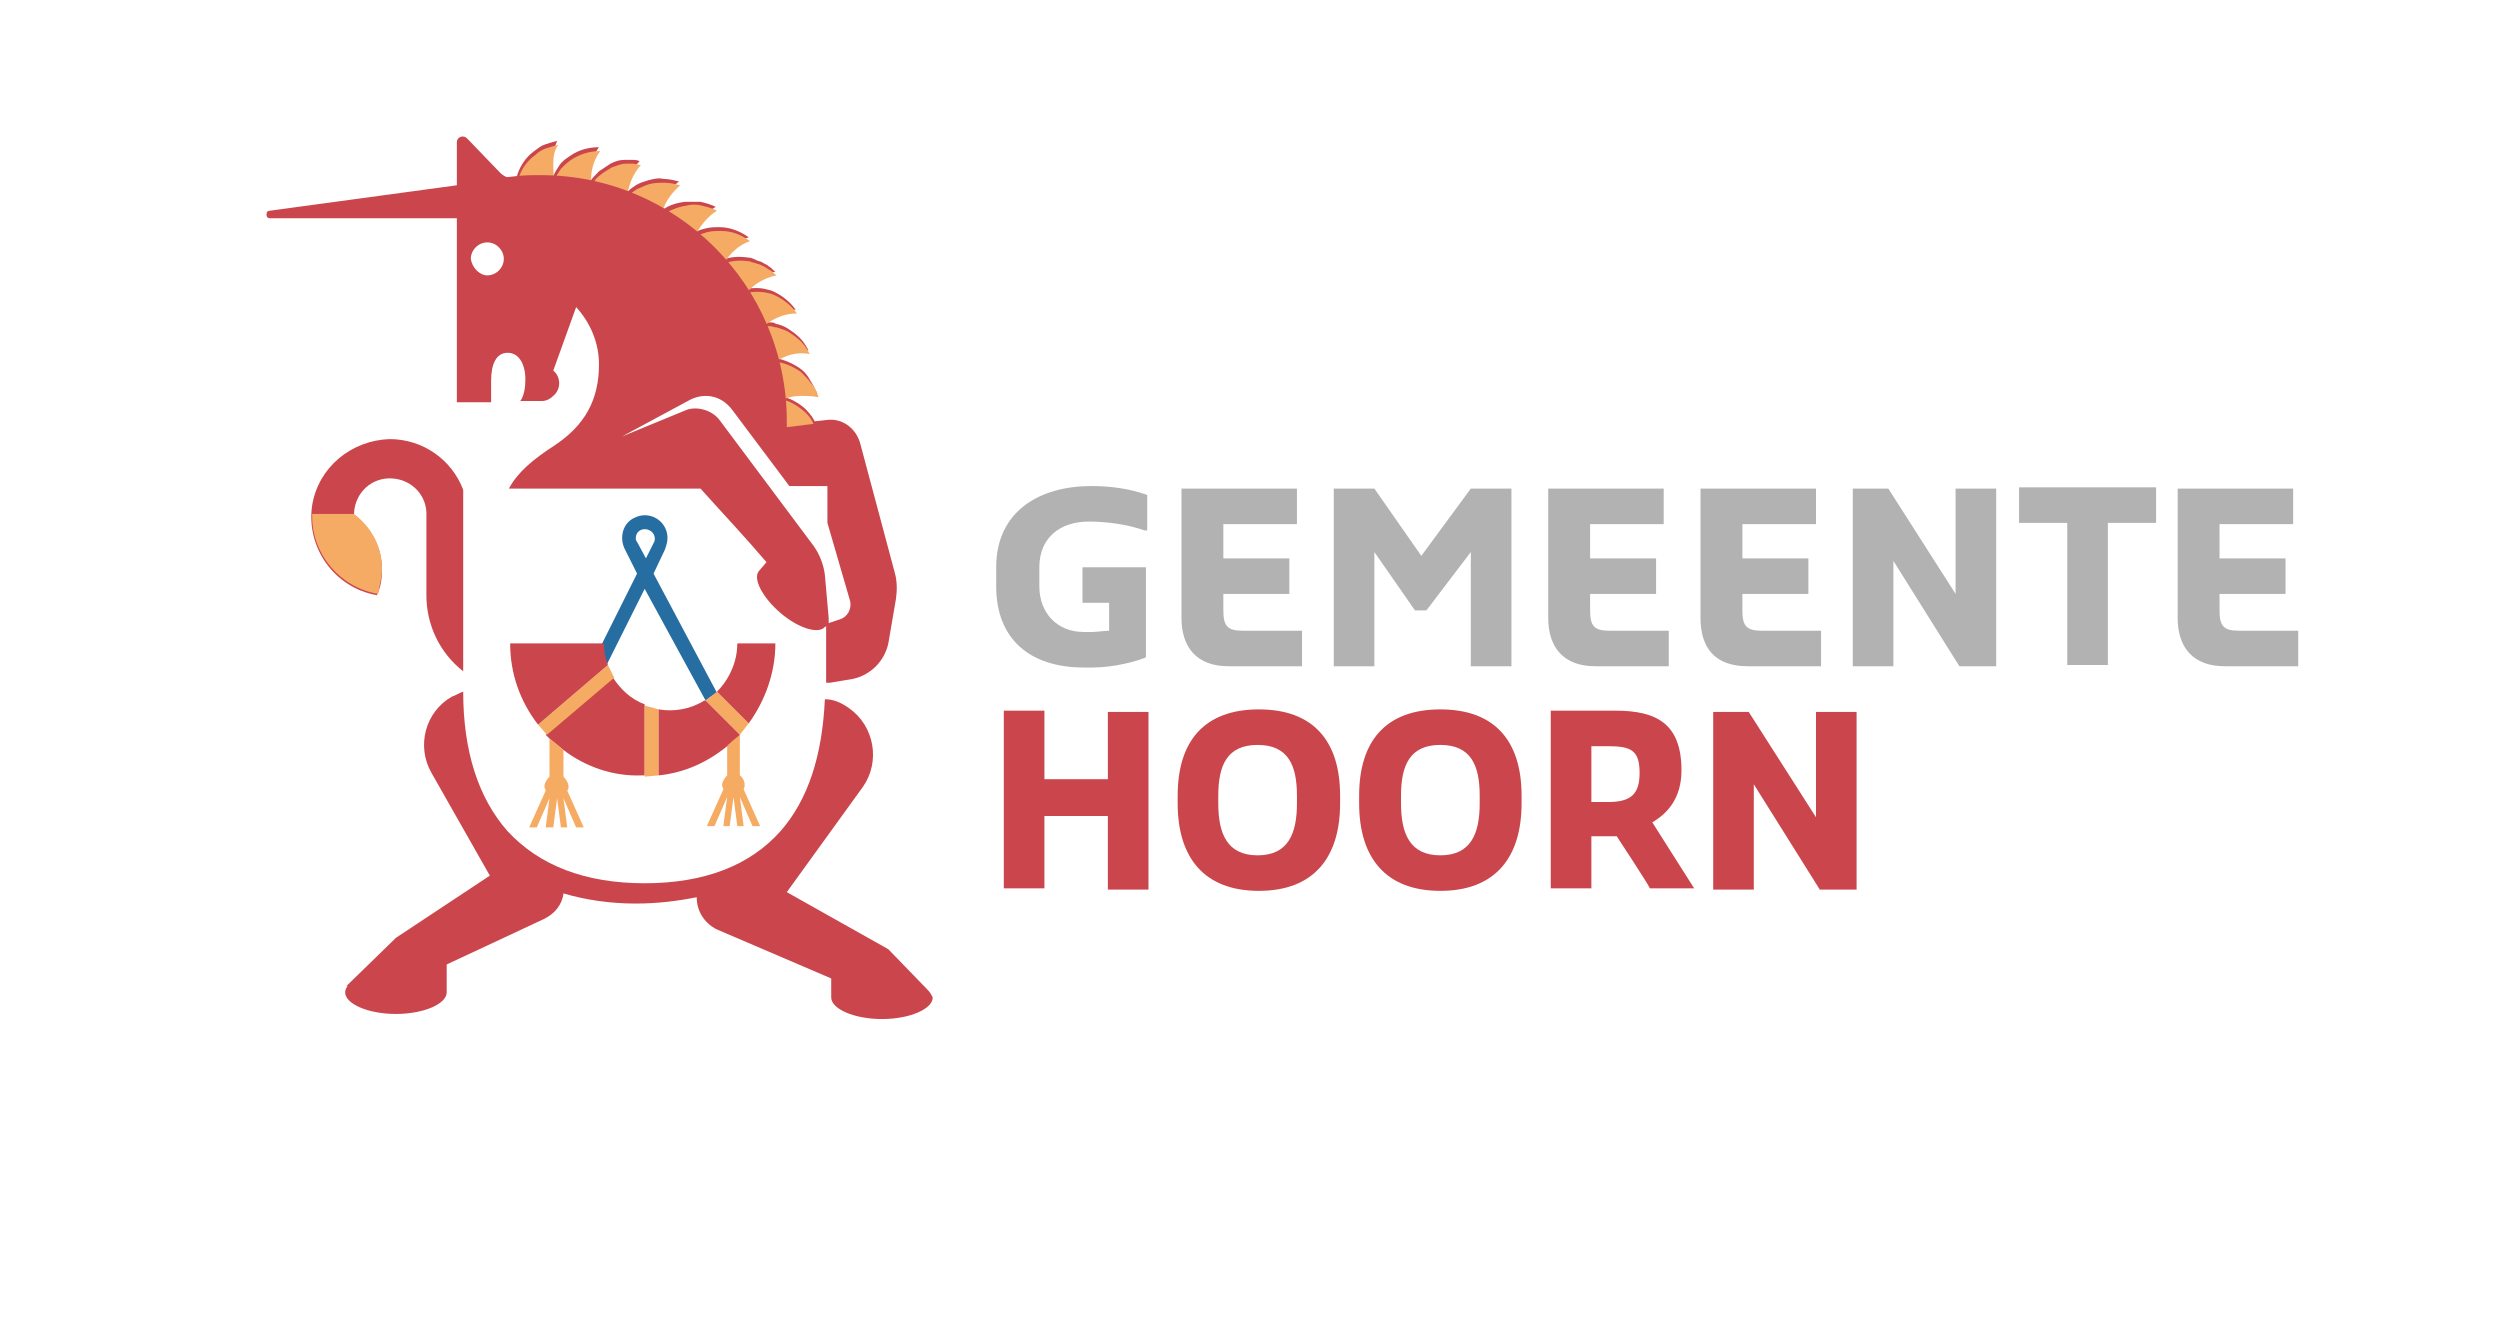 <?xml version="1.0" encoding="utf-8"?>
<!-- Generator: Adobe Illustrator 25.0.1, SVG Export Plug-In . SVG Version: 6.00 Build 0)  -->
<svg version="1.1" id="Laag_1" xmlns="http://www.w3.org/2000/svg" xmlns:xlink="http://www.w3.org/1999/xlink" x="0px" y="0px"
	 viewBox="0 0 197 104" style="enable-background:new 0 0 197 104;" xml:space="preserve">
<style type="text/css">
	.st0{fill-rule:evenodd;clip-rule:evenodd;fill:#CA464C;}
	.st1{fill-rule:evenodd;clip-rule:evenodd;fill:#B2B2B2;}
	.st2{fill-rule:evenodd;clip-rule:evenodd;fill:#266EA1;}
	.st3{fill-rule:evenodd;clip-rule:evenodd;fill:#F6AB62;}
	.st4{fill-rule:evenodd;clip-rule:evenodd;fill:#F5AB63;}
</style>
<g>
	<path class="st0" d="M126.7,63.2c1.8,0,2.5-0.6,2.5-2.3c0-1.8-0.7-2.1-2.5-2.1h-1.3v4.4H126.7z M127.4,65.9h-2V70h-3.2v-14h5.1
		c3.2,0,5.2,1,5.2,4.7c0,2.2-1.1,3.4-2.3,4.1l0,0l3.3,5.2h-3.5C130.1,70,127.4,65.9,127.4,65.9z M143.1,56.1v8.3l-5.3-8.3H135v14
		h3.2v-8.3l5.2,8.3h2.9v-14L143.1,56.1L143.1,56.1z M116.6,62.7c0-2.4-0.7-4-3.1-4c-2.4,0-3.1,1.6-3.1,4v0.6c0,2.4,0.7,4.1,3.1,4.1
		c2.4,0,3.1-1.7,3.1-4.1C116.6,63.3,116.6,62.7,116.6,62.7z M119.9,62.7v0.6c0,4.3-2.1,6.9-6.4,6.9c-4.3,0-6.4-2.6-6.4-6.9v-0.6
		c0-4.3,2.1-6.8,6.4-6.8C117.8,55.9,119.9,58.4,119.9,62.7z M102.2,62.7c0-2.4-0.7-4-3.1-4s-3.1,1.6-3.1,4v0.6
		c0,2.4,0.7,4.1,3.1,4.1s3.1-1.7,3.1-4.1C102.2,63.3,102.2,62.7,102.2,62.7z M105.6,62.7v0.6c0,4.3-2.1,6.9-6.4,6.9
		c-4.3,0-6.4-2.6-6.4-6.9v-0.6c0-4.3,2.1-6.8,6.4-6.8C103.5,55.9,105.6,58.4,105.6,62.7z M87.3,56.1h3.2v14h-3.2v-5.8h-5V70h-3.2
		v-14h3.2v5.4h5V56.1L87.3,56.1z"/>
	<path class="st1" d="M78.5,46.2v-1.5c0-4.4,3.4-6.4,7.5-6.4c1.5,0,3,0.2,4.4,0.7v2.8h-0.2c-1.4-0.5-3.1-0.7-4.4-0.7
		c-2.3,0-3.9,1.3-3.9,3.6v1.5c0,2.1,1.4,3.6,3.5,3.6h0.7c0.3,0,1-0.1,1.3-0.1v-2.2h-2.1v-2.8h5v7.1c-0.7,0.3-2.5,0.8-4.2,0.8h-0.7
		C81.2,52.6,78.5,50.4,78.5,46.2L78.5,46.2z M93.1,48.7V38.5h9.1v2.8h-5.8V44h5.2v2.8h-5.2v1.3c0,1.2,0.3,1.6,1.5,1.6h4.7v2.8h-5.8
		C94.3,52.5,93.1,51,93.1,48.7L93.1,48.7z M105.1,38.5h3.2l3.7,5.3l3.9-5.3h3.2v14h-3.2v-9l-3.5,4.6h-0.9l-3.2-4.6v9h-3.2
		L105.1,38.5L105.1,38.5z M122,48.7V38.5h9.1v2.8h-5.8V44h5.2v2.8h-5.2v1.3c0,1.2,0.3,1.6,1.5,1.6h4.7v2.8h-5.8
		C123.2,52.5,122,51,122,48.7L122,48.7z M134,48.7V38.5h9.1v2.8h-5.8V44h5.2v2.8h-5.2v1.3c0,1.2,0.3,1.6,1.5,1.6h4.7v2.8h-5.8
		C135.1,52.5,134,51,134,48.7L134,48.7z M145.9,38.5h2.9l5.3,8.3v-8.3h3.2v14h-2.9l-5.2-8.3v8.3h-3.2V38.5L145.9,38.5z M162.9,41.2
		h-3.8v-2.8h10.8v2.8h-3.8v11.2h-3.2L162.9,41.2L162.9,41.2z M171.6,48.7V38.5h9.1v2.8h-5.8V44h5.2v2.8h-5.2v1.3
		c0,1.2,0.3,1.6,1.5,1.6h4.7v2.8h-5.8C172.8,52.5,171.6,51,171.6,48.7L171.6,48.7z"/>
	<path class="st2" d="M55.6,55.2L55.6,55.2l-4.8-8.8l-3,6c-0.2-0.5-0.3-1.1-0.3-1.6h-0.1l2.8-5.6l-1-2l0,0l0,0
		c-0.4-0.9-0.1-2,0.8-2.4c0.2-0.1,0.5-0.2,0.8-0.2c1,0,1.8,0.8,1.8,1.8c0,0.3-0.1,0.6-0.2,0.9l-0.9,1.9l5,9.4
		C56.1,54.8,55.9,55,55.6,55.2 M50.8,41.7c-0.4,0-0.7,0.3-0.7,0.7c0,0.1,0,0.2,0.1,0.3l0.7,1.3l0.6-1.2c0.2-0.3,0.1-0.8-0.3-1
		C51,41.7,50.9,41.7,50.8,41.7"/>
	<path class="st0" d="M36.5,52.9L36.5,52.9c-1.9-1.5-2.9-3.7-2.9-6v-6.2h0c0.1-1.6-1.1-2.9-2.7-3c-1.6-0.1-2.9,1.1-3,2.7
		c0,0.1,0,0.1,0,0.2c1.4,1,2.2,2.6,2.2,4.3c0,0.7-0.1,1.4-0.4,2l0,0c-3.4-0.6-5.6-3.8-5.1-7.1c0.5-3,3.1-5.1,6.1-5.2
		c2.6,0,4.9,1.6,5.8,4L36.5,52.9L36.5,52.9z M44.4,59.1l-1.1-0.9c-0.1-0.1-0.2-0.2-0.3-0.3l5.3-4.5c0.6,0.9,1.4,1.7,2.5,2.1v5.6
		c-0.1,0-0.1,0-0.2,0C48.3,61.2,46.1,60.4,44.4,59.1z"/>
	<path class="st3" d="M43.3,58.2l1.1,0.9v2.1c0.2,0.2,0.4,0.5,0.4,0.8c0,0.1,0,0.2-0.1,0.3l1.3,2.9h-0.6l-1-2.3l0.3,2.3h-0.5
		l-0.3-2.3l0,0h0l-0.3,2.3H43l0.3-2.3l-1,2.3h-0.6l1.3-2.9c0-0.1-0.1-0.2-0.1-0.3c0-0.3,0.2-0.6,0.4-0.8
		C43.3,61.2,43.3,58.2,43.3,58.2z M57.2,58.8l1.1-1v3.3c0.3,0.2,0.5,0.7,0.3,1.1l1.3,2.9h-0.6l-1-2.3l0.3,2.3h-0.5l-0.3-2.3h0
		l-0.3,2.3h-0.5l0.3-2.3l-1,2.3h-0.6l1.3-2.9c0-0.1-0.1-0.2-0.1-0.3c0-0.3,0.2-0.6,0.4-0.8V58.8L57.2,58.8z M50.8,55.6l1.1,0.3v5.2
		l-1.1,0.1V55.6L50.8,55.6z M47.9,52.4l0.5,1l-5.3,4.5l-0.7-0.8C42.4,57.1,47.9,52.4,47.9,52.4z M55.6,55.2l0.9-0.7L59,57l-0.7,0.9
		L55.6,55.2L55.6,55.2z"/>
	<path class="st0" d="M65.1,53.8v-4.5c0,0,0,0.1-0.1,0.1c-0.5,0.6-2.1,0.1-3.5-1.1c-1.4-1.2-2.2-2.7-1.7-3.3l0.6-0.7
		c-1.7-2-3.5-3.9-5.2-5.8H40.1c0.7-1.3,1.9-2.3,3.6-3.4c2.4-1.6,3.5-3.6,3.5-6.4c0-1.7-0.7-3.3-1.8-4.5l-1.8,5
		c0.6,0.5,0.6,1.4,0.1,1.9c-0.3,0.3-0.6,0.5-1,0.5l-1.7,0c0.3-0.4,0.4-1.1,0.4-1.7c0-1.2-0.5-2.1-1.4-2.1c-0.9,0-1.3,0.9-1.3,2.2
		v1.7H36V17.2H21.3c-0.2,0-0.3-0.1-0.3-0.3c0-0.2,0.1-0.3,0.3-0.3l14.7-2v-3.4c0-0.4,0.5-0.6,0.8-0.3l2.6,2.7
		c0.3,0.3,0.7,0.5,1.1,0.4l0.2,0c0.2-0.8,0.7-1.6,1.4-2.1c0.3-0.2,0.5-0.4,0.8-0.5c0.3-0.1,0.6-0.2,1-0.3c-0.2,0.5-0.3,0.9-0.4,1.4
		c0,0.5,0,0.9,0.1,1.4l0,0c0.1-0.3,0.3-0.6,0.5-0.9c0.2-0.3,0.5-0.5,0.8-0.7c0.7-0.5,1.5-0.7,2.3-0.7c-0.6,0.8-0.7,1.8-0.7,2.7l0,0
		c0.2-0.3,0.4-0.5,0.7-0.8c0.3-0.2,0.6-0.4,0.9-0.6c0.4-0.2,0.7-0.3,1.1-0.3c0.2,0,0.4,0,0.6,0c0.2,0,0.4,0,0.6,0.1
		c-0.7,0.7-1,1.6-1.1,2.6l0,0c0.2-0.3,0.5-0.5,0.8-0.7c0.3-0.2,0.7-0.3,1-0.4c0.4-0.1,0.8-0.2,1.2-0.1c0.4,0,0.8,0.1,1.2,0.2
		c-0.8,0.6-1.3,1.5-1.5,2.4l0,0c0.6-0.5,1.2-0.7,2-0.8c0.4,0,0.8,0,1.2,0c0.4,0.1,0.8,0.2,1.2,0.4c-0.9,0.5-1.5,1.3-1.8,2.1l0,0
		c0.3-0.2,0.6-0.3,1-0.4c0.4-0.1,0.7-0.1,1.1-0.1c0.8,0,1.6,0.3,2.3,0.8c-1,0.3-1.7,1-2.1,1.8l0,0c0.7-0.3,1.4-0.3,2.1-0.2
		c0.2,0,0.4,0.1,0.6,0.2c0.2,0.1,0.4,0.1,0.5,0.2c0.2,0.1,0.4,0.2,0.5,0.3c0.2,0.1,0.3,0.3,0.5,0.4c-1,0.2-1.8,0.7-2.4,1.4l0,0
		c0.3-0.1,0.7-0.1,1-0.1c0.4,0,0.7,0.1,1.1,0.2c0.7,0.3,1.4,0.8,1.9,1.5c-1,0-1.9,0.4-2.6,1l0,0c0.2,0,0.3,0,0.5,0
		c0.2,0,0.4,0,0.5,0.1c0.4,0.1,0.7,0.2,1,0.4c0.3,0.2,0.6,0.4,0.9,0.7c0.3,0.3,0.5,0.6,0.7,1c-1-0.1-1.9,0.1-2.7,0.6l0,0
		c0.7,0.1,1.4,0.4,2,0.8c0.3,0.2,0.6,0.5,0.8,0.9c0.2,0.3,0.4,0.7,0.6,1.1C64,31,63.6,31,63.1,31c-0.5,0-0.9,0.2-1.3,0.3
		c0,0,0,0,0,0c0.5,0.1,1,0.4,1.4,0.7c0.4,0.3,0.8,0.8,1,1.2l0.9-0.1c1.3-0.2,2.4,0.7,2.7,1.9l2.7,10.1c0.2,0.7,0.2,1.4,0.1,2.1
		L70,50.7v0c-0.3,1.4-1.4,2.5-2.8,2.8l-1.8,0.3L65.1,53.8L65.1,53.8z M58.3,57.9l-2.7-2.7l-0.1,0c-1.1,0.7-2.4,0.9-3.6,0.7v5.2
		c2-0.2,3.8-1,5.4-2.3C57.2,58.8,58.3,57.9,58.3,57.9z M47.5,50.7h-7.3c0,2.4,0.8,4.6,2.2,6.4l5.5-4.7c0,0,0,0,0,0l0,0
		c-0.2-0.5-0.3-1.1-0.3-1.6C47.6,50.7,47.5,50.7,47.5,50.7z M61.1,50.7h-3c0,1.4-0.6,2.8-1.6,3.8L59,57C60.3,55.2,61.1,53,61.1,50.7
		L61.1,50.7z M73.1,78L73.1,78l-3.1-3.2l-8-4.5l6-8.3c1.4-2,0.9-4.8-1.1-6.2c0,0,0,0,0,0c-0.7-0.5-1.3-0.7-1.9-0.7
		c-0.2,4.4-1.3,7.9-3.5,10.4c-2.4,2.7-6,4.1-10.7,4.1c-4.7,0-8.3-1.4-10.8-4.1c-2.3-2.6-3.5-6.3-3.5-11c-0.3,0.1-0.6,0.3-0.9,0.4
		c-2.1,1.2-2.8,3.9-1.6,6l4.6,8.1l-7.4,4.9l-3.9,3.8l0.1,0c-0.1,0.1-0.2,0.3-0.2,0.5c0,0.9,1.8,1.7,4,1.7s4-0.8,4-1.7V76l7.7-3.6
		c0.8-0.4,1.4-1.1,1.5-2c1.7,0.5,3.6,0.8,5.7,0.8c1.7,0,3.3-0.2,4.8-0.5c0,1.1,0.6,2,1.5,2.5l9.1,3.9v1.5c0,0.9,1.8,1.7,4,1.7
		s4-0.8,4-1.7C73.4,78.4,73.3,78.2,73.1,78L73.1,78z M38.4,21.7c0.7,0,1.3-0.6,1.3-1.3c0-0.7-0.6-1.3-1.3-1.3
		c-0.7,0-1.3,0.6-1.3,1.3C37.2,21.1,37.8,21.7,38.4,21.7L38.4,21.7z M56.7,33.1l7.4,9.9c0.5,0.7,0.8,1.5,0.9,2.3l0.3,3.4
		c0,0.1,0,0.3,0,0.4l0.9-0.3c0.6-0.2,0.9-0.8,0.8-1.4l-1.8-6.2v-2.9h-3l-4.5-6c-0.9-1.2-2.3-1.4-3.5-0.7l-5.2,2.8l5.1-2.1
		C54.9,32,56.1,32.3,56.7,33.1L56.7,33.1z"/>
	<path class="st4" d="M61.7,33.7l2.4-0.3c-0.2-0.5-0.6-0.9-1-1.2c-0.4-0.3-0.9-0.6-1.4-0.7l0,0c0.4-0.2,0.9-0.3,1.3-0.3
		c0.5,0,1,0,1.5,0.1c-0.1-0.4-0.3-0.8-0.6-1.1c-0.2-0.3-0.5-0.6-0.8-0.9c-0.6-0.4-1.2-0.7-2-0.8l0,0c0.8-0.5,1.7-0.8,2.7-0.6
		c-0.2-0.4-0.4-0.7-0.7-1c-0.3-0.3-0.6-0.5-0.9-0.7c-0.3-0.2-0.7-0.3-1-0.4c-0.2,0-0.4-0.1-0.5-0.1c-0.2,0-0.3,0-0.5,0l0,0
		c0.7-0.6,1.6-1,2.6-1c-0.5-0.7-1.2-1.2-1.9-1.5c-0.3-0.1-0.7-0.2-1.1-0.2c-0.3,0-0.7,0-1,0.1c0,0,0,0,0,0c0.6-0.7,1.4-1.2,2.4-1.4
		c-0.2-0.1-0.3-0.3-0.5-0.4c-0.2-0.1-0.3-0.2-0.5-0.3c-0.2-0.1-0.4-0.2-0.5-0.2c-0.2-0.1-0.4-0.1-0.6-0.2c-0.7-0.1-1.4-0.1-2.1,0.2
		l0,0c0.5-0.8,1.2-1.5,2.1-1.8c-0.7-0.5-1.4-0.8-2.3-0.8c-0.4,0-0.7,0-1.1,0.1c-0.3,0.1-0.7,0.2-1,0.4c0,0,0,0,0,0
		c0.4-0.8,1-1.6,1.8-2.1c-0.4-0.2-0.8-0.3-1.2-0.4c-0.4-0.1-0.8-0.1-1.2,0c-0.7,0.1-1.4,0.4-2,0.8l0,0c0.2-0.9,0.7-1.7,1.5-2.4
		c-0.4-0.1-0.8-0.2-1.2-0.2c-0.4,0-0.8,0-1.2,0.1c-0.4,0.1-0.7,0.3-1,0.4c-0.3,0.2-0.6,0.4-0.8,0.7l0,0c0.1-0.9,0.4-1.8,1.1-2.6
		c-0.2,0-0.4-0.1-0.6-0.1c-0.2,0-0.4,0-0.6,0c-0.4,0-0.8,0.2-1.1,0.3c-0.3,0.2-0.7,0.4-0.9,0.6c-0.3,0.2-0.5,0.5-0.7,0.8l0,0
		c-0.1-0.9,0.1-1.9,0.7-2.7c-0.9,0-1.7,0.3-2.3,0.7c-0.3,0.2-0.6,0.5-0.8,0.7c-0.2,0.3-0.4,0.6-0.5,0.9l0,0
		c-0.1-0.4-0.1-0.9-0.1-1.4c0-0.5,0.1-1,0.4-1.4c-0.3,0.1-0.7,0.2-1,0.3c-0.3,0.1-0.6,0.3-0.8,0.5c-0.7,0.5-1.2,1.2-1.4,2.1l-0.2,0"
		/>
	<path class="st0" d="M62,34.4v-1.2c0-10.7-8.7-19.4-19.4-19.4c-0.6,0-1.4,0-2.1,0.1c0,0-0.9,0.1-0.9,0.1"/>
	<path class="st4" d="M30.1,44.8c0-1.8-0.9-3.3-2.2-4.3l-3.3,0c0,0.1,0,0.1,0,0.2c0,3,2.2,5.6,5.2,6.1
		C29.9,46.1,30.1,45.5,30.1,44.8z"/>
</g>
</svg>
